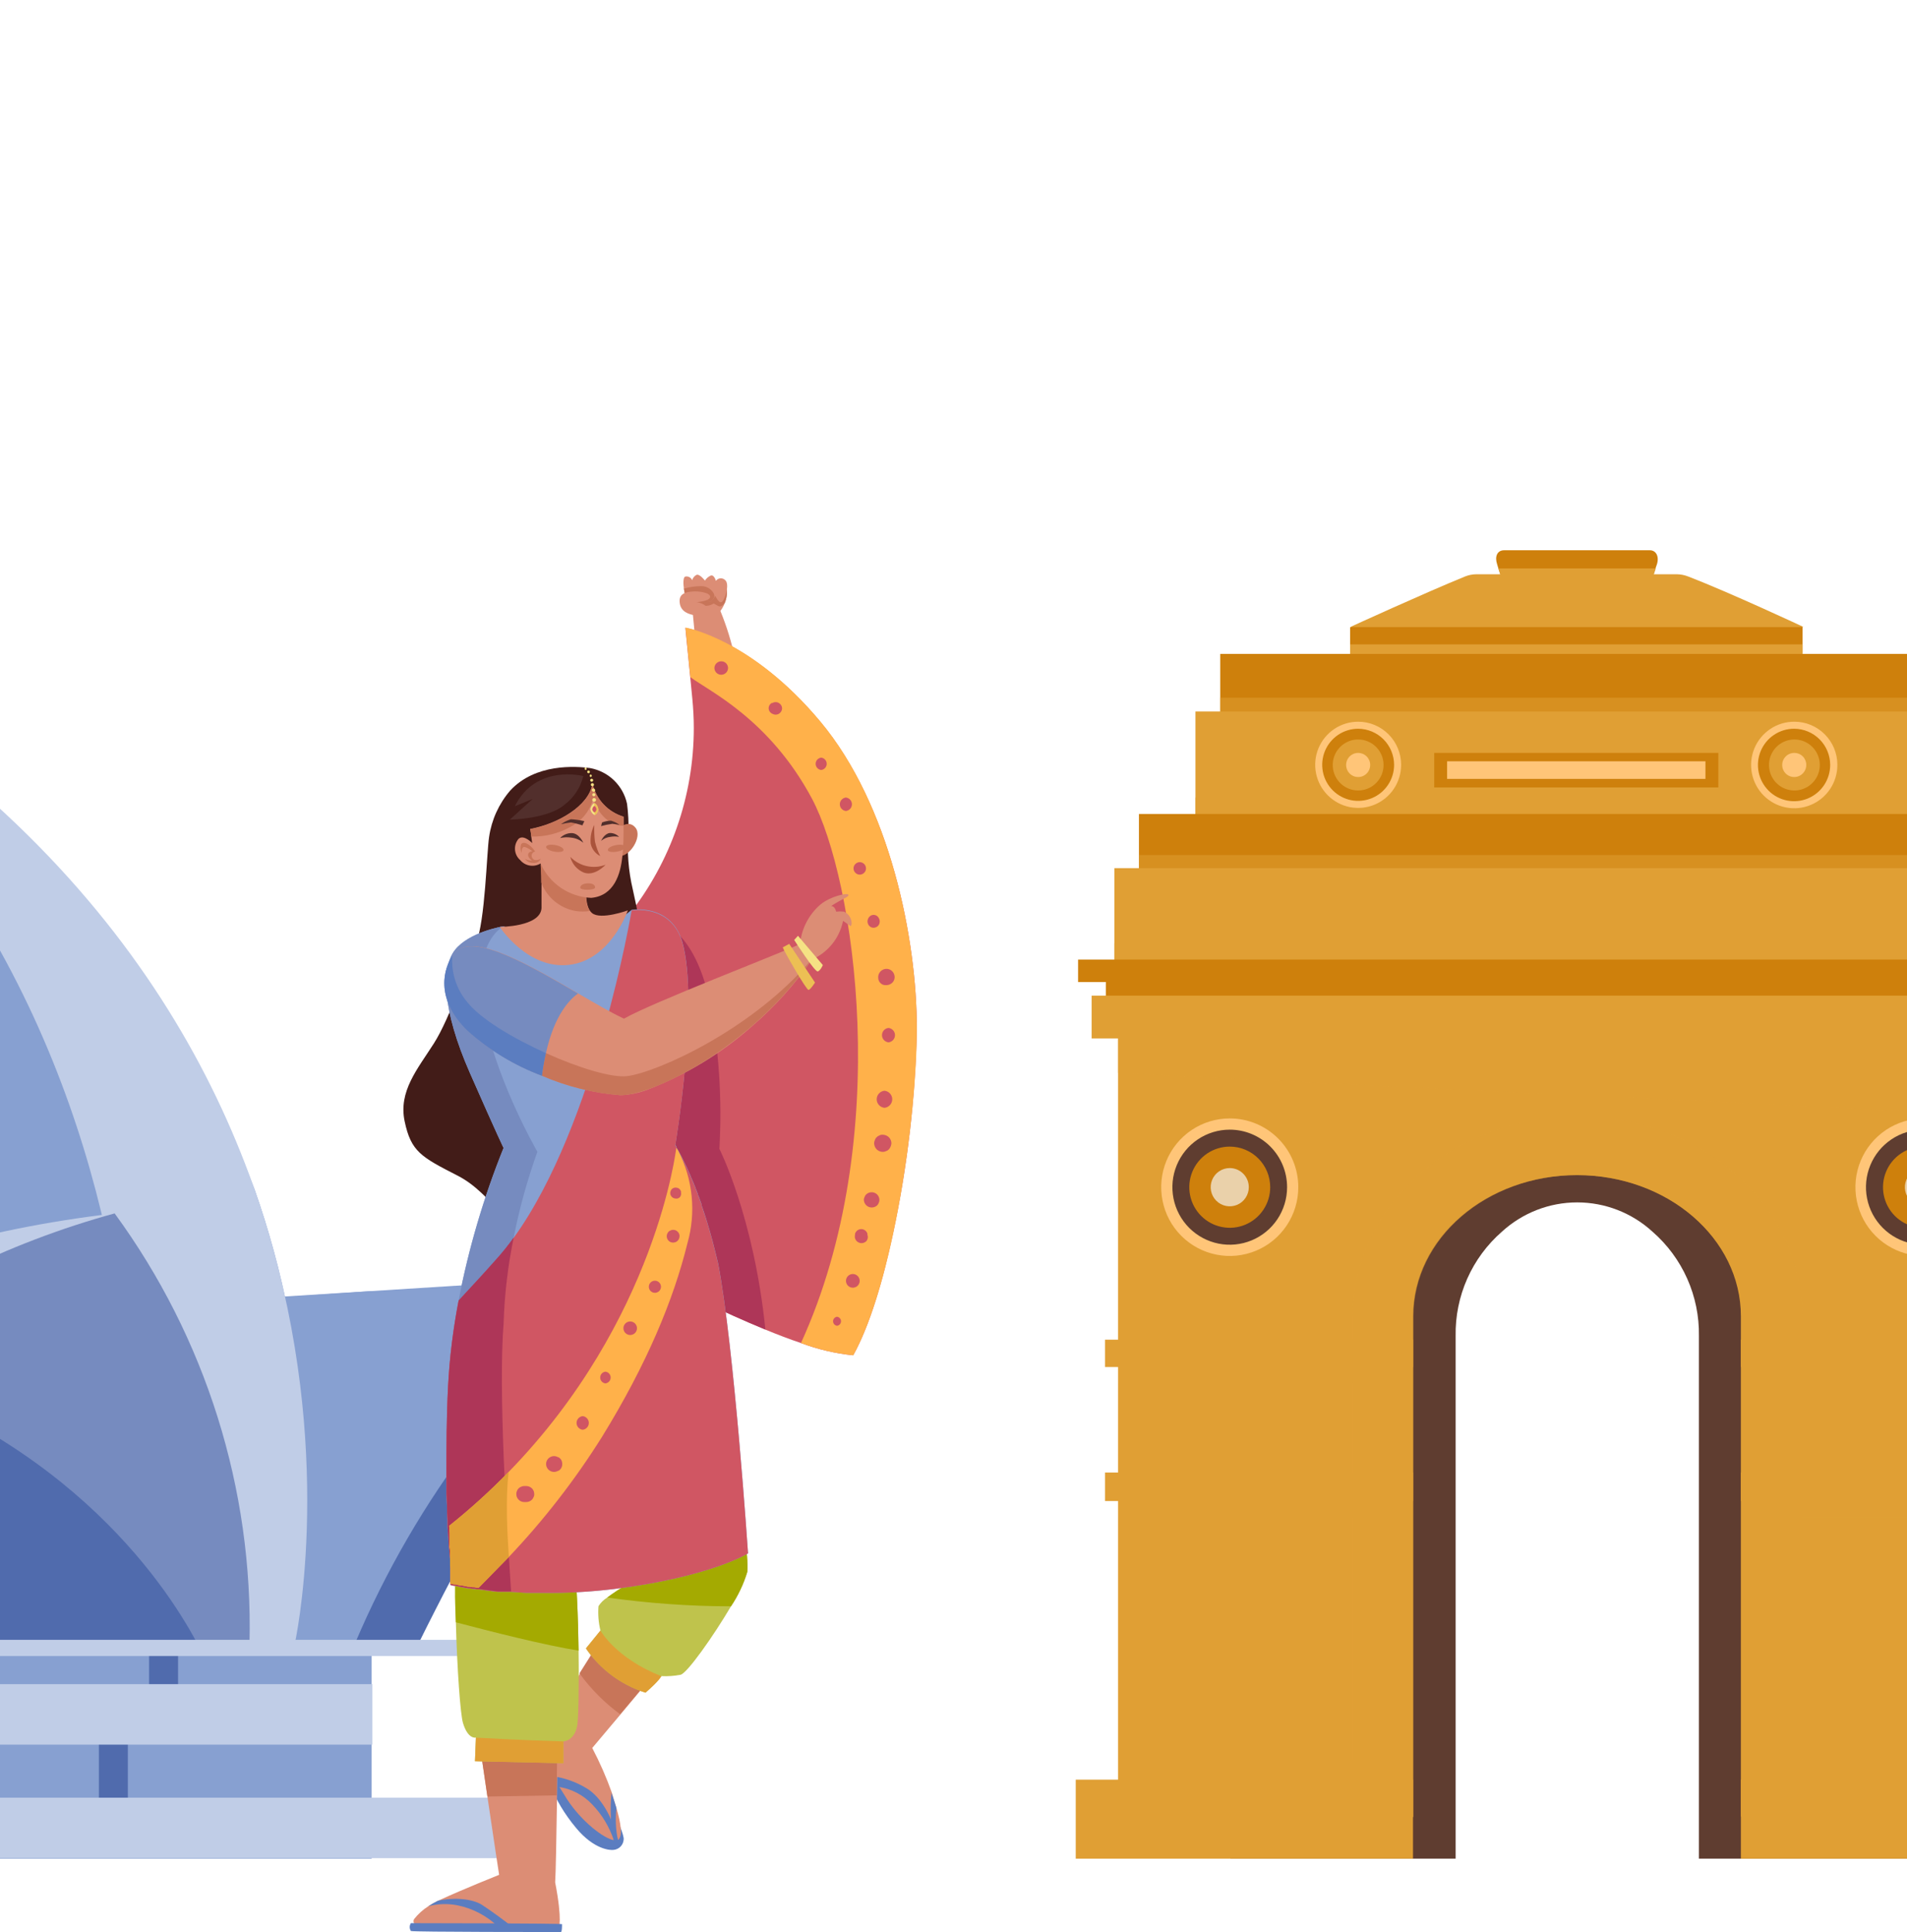 <svg width="156" height="158" viewBox="0 0 156 158" fill="none" xmlns="http://www.w3.org/2000/svg">
<path d="M-211.403 134.532V152H-97.754V137.463H-83.247V152H30.402V134.532H-211.403Z" fill="#87A0D1"/>
<path d="M8.09 147.48H10.46V141.983H8.09V147.48Z" fill="#506BAD"/>
<path d="M12.197 140.273H14.567V134.776H12.197V140.273Z" fill="#506BAD"/>
<path d="M26.315 134.369H34.244C37.833 127.11 41.788 120.036 46.095 113.176C49.589 107.577 52 104.279 52 104.279L32.793 111.75L27.439 130.399L26.315 134.369Z" fill="#768BBF"/>
<path d="M26.315 134.368H34.244C37.833 127.109 41.788 120.036 46.095 113.175C40.701 116.941 31.179 123.843 29.217 126.937C28.546 128.049 27.952 129.206 27.439 130.398L26.315 134.368Z" fill="#506BAD"/>
<path d="M13.258 134.369H29.053C34.059 122.569 41.947 112.204 51.999 104.217L30.401 105.581L17.692 106.375H16.732L13.258 134.369Z" fill="#87A0D1"/>
<path d="M17.692 106.456V134.369H25.764C30.116 124.881 30.524 112.116 30.402 105.581L17.692 106.456Z" fill="#87A0D1"/>
<path d="M-29.14 47.558V134.369H24.088C25.548 126.074 25.506 117.587 23.965 109.307C23.843 108.676 23.741 108.065 23.598 107.434C22.92 103.978 21.991 100.576 20.819 97.254L20.022 95.218C18.025 90.029 15.44 85.084 12.319 80.478C12.011 79.979 11.677 79.497 11.318 79.033C11.193 78.828 11.057 78.631 10.909 78.443L10.009 77.201C6.105 72.058 1.614 67.385 -3.374 63.275C-4.355 62.461 -5.418 61.667 -6.398 60.873C-7.379 60.079 -8.441 59.285 -9.626 58.511L-11.323 57.371C-14.183 55.457 -17.269 53.584 -20.579 51.813C-21.907 51.08 -23.296 50.388 -24.665 49.777C-26.034 49.166 -27.505 48.413 -28.997 47.741L-29.14 47.558Z" fill="#87A0D1"/>
<path d="M-50.492 134.369H7.456L10.358 110.59V110.366L9.315 99.23H8.294C2.31 99.238 -3.653 99.921 -9.483 101.266C-12.829 102.016 -16.12 102.996 -19.332 104.197C-22.249 105.288 -25.077 106.602 -27.791 108.127C-28.261 108.371 -28.711 108.656 -29.181 108.941C-39.04 114.686 -46.577 123.679 -50.492 134.369Z" fill="#87A0D1"/>
<path d="M-29.017 47.62C37.044 76.937 24.109 134.45 24.109 134.45H10.194C10.194 134.45 20.166 78.199 -29.017 47.62Z" fill="#C0CDE7"/>
<path d="M-42.114 134.369H20.411C20.715 121.765 16.837 109.413 9.377 99.23C-35.637 104.503 -42.114 134.369 -42.114 134.369Z" fill="#C0CDE7"/>
<path d="M-32.409 134.369H20.411C20.711 121.766 16.833 109.416 9.377 99.23C0.569 101.645 -7.683 105.745 -14.918 111.303C-22.783 117.226 -28.84 125.212 -32.409 134.369Z" fill="#768BBF"/>
<path d="M-32.409 134.369H16.12C13.423 129.299 4.841 116.595 -14.938 111.302C-22.796 117.228 -28.845 125.214 -32.409 134.369Z" fill="#506BAD"/>
<path d="M37.472 134.104H-218.493V135.428H37.472V134.104Z" fill="#C0CDE7"/>
<path d="M30.463 137.728H-80.979V142.675H30.463V137.728Z" fill="#C0CDE7"/>
<path d="M40.946 147.012H-70.496V151.959H40.946V147.012Z" fill="#C0CDE7"/>
<path d="M47.156 149.524C48.602 151.243 49.9 151.326 50.203 151.281C50.415 151.259 50.612 151.164 50.761 151.013C50.909 150.861 51 150.662 51.017 150.451C51.14 149.808 48.783 145.168 48.783 145.168C48.783 145.168 46.55 140.856 45.555 140.592C44.561 140.328 43.096 144.685 47.156 149.524Z" fill="#5B7DC0"/>
<path d="M50.43 147.877C50.791 149.106 50.946 150.142 50.578 150.451C50.479 150.502 50.365 150.518 50.255 150.496C49.41 150.38 47.576 148.965 46.382 147.137L45.736 146.095C45.549 145.792 45.369 145.502 45.201 145.213C44.374 143.829 44.019 143.392 43.948 142.381C45.239 140.335 46.492 138.359 47.48 136.815L49.416 133.745L52.935 137.606L50.778 140.18L48.448 142.948C49.07 144.131 49.607 145.357 50.055 146.616C50.172 147.06 50.301 147.472 50.43 147.877Z" fill="#DC8D75"/>
<path d="M52.883 137.613L50.726 140.187C49.453 139.25 48.332 138.123 47.402 136.847L49.339 133.777L52.883 137.613Z" fill="#C87559"/>
<path d="M50.546 150.484C50.446 150.534 50.333 150.55 50.223 150.529C49.863 149.414 49.251 148.397 48.435 147.555C47.704 146.783 46.733 146.28 45.678 146.127C45.491 145.824 45.31 145.535 45.143 145.245C46.184 145.382 47.184 145.742 48.074 146.301C49.1 146.951 50.094 148.521 50.546 150.484Z" fill="#5B7DC0"/>
<path d="M61.133 128.545C60.83 129.545 60.379 130.495 59.797 131.364C58.357 133.803 56.201 136.86 55.665 136.963C55.148 137.06 54.622 137.097 54.096 137.072C54.096 137.072 53.986 137.394 52.805 138.424C50.82 137.795 49.104 136.522 47.931 134.807L49.119 133.346C48.959 132.694 48.905 132.02 48.958 131.351C49.14 131.062 49.388 130.82 49.681 130.643C50.61 129.942 52.102 129.079 52.102 129.079C52.102 129.079 51.559 124.497 52.043 123.931C52.528 123.365 60.494 123.287 60.545 123.558C60.597 123.828 61.275 127.245 61.133 128.545Z" fill="#BFC34C"/>
<path d="M61.133 128.545C60.83 129.545 60.38 130.495 59.797 131.364C56.41 131.358 53.028 131.117 49.674 130.643C50.604 129.942 52.095 129.079 52.095 129.079C52.095 129.079 51.553 124.497 52.037 123.931C52.521 123.365 60.488 123.287 60.539 123.558C60.591 123.828 61.275 127.245 61.133 128.545Z" fill="#A4AA01"/>
<path d="M54.096 137.072C54.096 137.072 53.986 137.394 52.805 138.423C50.82 137.795 49.104 136.522 47.931 134.807L49.119 133.346C49.119 133.346 50.371 135.611 54.096 137.072Z" fill="#E09F34"/>
<path d="M50.546 150.483C50.446 150.534 50.332 150.55 50.223 150.528C49.954 149.244 49.886 147.927 50.023 146.622C50.171 147.047 50.313 147.472 50.429 147.877C50.328 148.746 50.367 149.626 50.546 150.483Z" fill="#5B7DC0"/>
<path d="M45.704 157.698L41.941 157.601H40.785L34.129 157.421C34.073 157.42 34.018 157.403 33.97 157.373C33.922 157.343 33.884 157.3 33.858 157.25C33.833 157.2 33.822 157.143 33.827 157.087C33.831 157.031 33.851 156.977 33.884 156.932C34.208 156.522 34.598 156.169 35.039 155.889C35.291 155.726 35.552 155.578 35.821 155.445L35.956 155.387C37.893 154.493 40.83 153.321 40.83 153.321C40.83 153.321 40.417 150.644 39.875 146.95C38.939 140.682 37.615 131.506 37.292 127.445C43.057 125.424 45.736 129.311 45.736 129.311C45.736 129.311 45.665 139.543 45.569 146.854C45.517 150.374 45.465 153.218 45.414 153.933C46.033 157.131 45.704 157.698 45.704 157.698Z" fill="#DC8D75"/>
<path d="M45.704 129.279C45.704 129.279 45.633 139.511 45.536 146.822L39.875 146.918C38.939 140.65 37.615 131.473 37.292 127.412C43.025 125.392 45.704 129.279 45.704 129.279Z" fill="#C87559"/>
<path d="M47.221 141.12C46.975 142.407 46.084 142.407 46.084 142.407V144.19L38.854 144.029L38.932 142.098C38.932 142.098 38.286 142.278 37.873 140.901C37.654 140.167 37.395 136.48 37.292 132.677C37.157 129.903 37.243 127.122 37.55 124.362C38.196 120.881 43.806 119.748 45.678 121.531C46.853 122.657 47.259 129.658 47.33 134.993C47.376 138.095 47.311 140.624 47.221 141.12Z" fill="#BFC34C"/>
<path d="M47.33 134.987C44.574 134.549 40.068 133.404 37.292 132.67C37.157 129.896 37.243 127.116 37.55 124.356C38.196 120.874 43.806 119.742 45.678 121.524C46.853 122.65 47.259 129.684 47.33 134.987Z" fill="#A4AA01"/>
<path d="M46.085 142.413V144.196L38.855 144.035L38.932 142.104C38.932 142.104 42.619 142.31 46.085 142.413Z" fill="#E09F34"/>
<path d="M41.941 157.601H40.785C39.866 156.697 38.705 156.078 37.441 155.818C36.646 155.658 35.824 155.682 35.04 155.889C35.291 155.726 35.552 155.578 35.821 155.445C36.989 155.162 38.603 155.239 39.442 155.786C40.281 156.333 41.34 157.125 41.941 157.601Z" fill="#5B7DC0"/>
<path d="M45.975 157.356C45.975 157.601 45.975 158 45.879 158C45.556 158 33.858 158 33.613 157.916C33.55 157.821 33.516 157.709 33.516 157.595C33.516 157.48 33.55 157.368 33.613 157.273C33.651 157.273 45.95 157.286 45.975 157.356Z" fill="#5B7DC0"/>
<path d="M56.969 53.29L56.647 49.886L56.601 49.384L56.53 48.438C56.53 48.438 59.422 47.453 59.468 48.341C59.477 48.676 59.415 49.01 59.287 49.319C59.199 49.549 59.08 49.766 58.932 49.963C59.434 51.192 59.829 52.463 60.113 53.76C60.184 54.699 56.969 53.29 56.969 53.29Z" fill="#DC8D75"/>
<path d="M59.287 49.319C59.132 49.506 58.938 49.66 58.751 49.557L58.39 49.358C58.133 49.51 57.834 49.573 57.537 49.538C57.228 49.47 56.916 49.419 56.601 49.384L56.53 48.438C56.53 48.438 59.422 47.453 59.468 48.341C59.477 48.676 59.415 49.01 59.287 49.319Z" fill="#C87559"/>
<path d="M75 84.115V84.366C74.87 89.902 74.222 95.413 73.063 100.828C72.217 104.799 71.126 108.435 69.796 110.835C68.332 110.687 66.894 110.349 65.516 109.831C64.58 109.516 63.58 109.136 62.605 108.731C59.111 107.287 55.708 105.637 52.411 103.788L49.474 76.676L51.411 74.855C54.869 70.494 56.752 65.098 56.756 59.539C56.756 58.741 56.711 57.93 56.633 57.125L56.466 55.401L56.065 51.346C56.065 51.346 61.43 52.234 67.111 59.037C72.792 65.839 75 76.747 75 84.115Z" fill="#D05663"/>
<path d="M62.612 108.731C59.118 107.287 55.714 105.637 52.418 103.788L49.481 76.676C49.939 76.457 50.262 76.316 50.262 76.316L54.136 75.518C54.136 75.518 56.776 76.09 58.041 81.811C58.814 85.808 59.085 89.885 58.848 93.949C58.848 93.949 61.676 99.528 62.612 108.731Z" fill="#AE3658"/>
<path d="M75 84.115C75 91.484 73.063 104.927 69.803 110.835C68.339 110.687 66.9 110.349 65.523 109.831C73.173 93.099 69.893 71.811 66.42 65.311C62.947 58.811 58.028 56.533 56.472 55.375L56.072 51.321C56.072 51.321 61.437 52.209 67.118 59.011C72.798 65.813 75 76.747 75 84.115Z" fill="#FFB14A"/>
<path d="M59.028 49.242C58.886 49.313 58.718 49.094 58.615 48.92C58.512 48.746 58.505 48.721 58.505 48.721C58.439 48.889 58.33 49.038 58.189 49.152C57.924 49.383 57.608 48.688 57.608 48.688C57.609 48.775 57.584 48.859 57.537 48.931C57.49 49.003 57.423 49.06 57.343 49.094C57.085 49.184 56.885 48.573 56.885 48.573C56.885 48.573 56.678 49.216 56.33 49.094C56.156 49.036 56.007 48.586 55.943 48.129C55.878 47.672 55.897 47.215 56.039 47.157C56.155 47.126 56.278 47.139 56.385 47.192C56.492 47.245 56.576 47.336 56.62 47.447C56.647 47.355 56.691 47.27 56.751 47.196C56.81 47.121 56.885 47.06 56.969 47.015C57.227 46.9 57.666 47.479 57.666 47.479C57.779 47.302 57.94 47.161 58.131 47.073C58.421 46.957 58.564 47.504 58.564 47.504C58.603 47.447 58.654 47.399 58.713 47.363C58.773 47.327 58.839 47.304 58.908 47.295C58.977 47.287 59.047 47.293 59.113 47.314C59.18 47.334 59.241 47.368 59.293 47.414C59.758 47.749 59.261 49.139 59.028 49.242Z" fill="#DC8D75"/>
<path d="M58.415 48.862C58.367 48.98 58.289 49.085 58.189 49.165C57.925 49.396 57.608 48.701 57.608 48.701C57.609 48.787 57.584 48.872 57.537 48.944C57.49 49.016 57.423 49.073 57.344 49.107C57.086 49.197 56.885 48.586 56.885 48.586C56.885 48.586 56.679 49.229 56.33 49.107C56.156 49.049 56.007 48.598 55.943 48.142C56.389 48.009 56.852 47.94 57.318 47.935C57.482 47.928 57.645 47.955 57.798 48.014C57.95 48.074 58.088 48.166 58.202 48.283C58.403 48.489 58.48 48.676 58.415 48.862Z" fill="#C87559"/>
<path d="M57.905 49.84C57.983 50.252 57.447 50.439 56.75 50.304C56.053 50.169 55.594 49.84 55.594 49.126C55.594 48.412 56.408 48.392 56.73 48.367C57.053 48.341 58.093 48.438 58.093 48.804C58.093 49.171 56.982 49.242 56.982 49.242C56.982 49.242 57.815 49.358 57.905 49.84Z" fill="#DC8D75"/>
<path d="M68.473 107.682C68.383 107.694 68.301 107.738 68.241 107.806C68.181 107.874 68.148 107.961 68.148 108.052C68.148 108.142 68.181 108.23 68.241 108.298C68.301 108.366 68.383 108.41 68.473 108.422C68.563 108.41 68.646 108.366 68.706 108.298C68.766 108.23 68.799 108.142 68.799 108.052C68.799 107.961 68.766 107.874 68.706 107.806C68.646 107.738 68.563 107.694 68.473 107.682Z" fill="#D05663"/>
<path d="M69.764 104.187C69.615 104.187 69.472 104.246 69.367 104.351C69.262 104.456 69.203 104.599 69.203 104.747C69.203 104.896 69.262 105.038 69.367 105.143C69.472 105.248 69.615 105.307 69.764 105.307C69.913 105.307 70.056 105.248 70.161 105.143C70.267 105.038 70.326 104.896 70.326 104.747C70.326 104.599 70.267 104.456 70.161 104.351C70.056 104.246 69.913 104.187 69.764 104.187Z" fill="#D05663"/>
<path d="M70.959 100.97V100.892L70.907 100.77C70.87 100.713 70.825 100.663 70.771 100.622C70.679 100.551 70.565 100.513 70.448 100.513C70.358 100.513 70.269 100.538 70.19 100.583C70.073 100.653 69.986 100.763 69.945 100.892V100.97C69.92 101.063 69.919 101.162 69.944 101.256C69.969 101.349 70.018 101.435 70.087 101.504C70.192 101.604 70.33 101.661 70.474 101.665C70.621 101.661 70.761 101.603 70.868 101.504C70.928 101.43 70.969 101.342 70.984 101.249C71 101.155 70.991 101.059 70.959 100.97Z" fill="#D05663"/>
<path d="M71.753 97.681C71.632 97.565 71.471 97.5 71.304 97.5C71.136 97.5 70.976 97.565 70.855 97.681C70.793 97.736 70.749 97.808 70.726 97.887C70.684 97.962 70.663 98.046 70.668 98.132C70.673 98.255 70.714 98.373 70.785 98.474C70.856 98.575 70.954 98.653 71.068 98.7C71.182 98.746 71.307 98.76 71.428 98.738C71.55 98.716 71.662 98.659 71.753 98.576C71.812 98.519 71.857 98.448 71.882 98.37C71.921 98.296 71.941 98.215 71.94 98.132C71.939 97.963 71.872 97.801 71.753 97.681Z" fill="#D05663"/>
<path d="M72.715 93.002C72.579 92.872 72.399 92.799 72.211 92.797C72.117 92.79 72.023 92.81 71.94 92.855C71.853 92.883 71.775 92.934 71.714 93.002C71.646 93.063 71.597 93.141 71.572 93.228C71.528 93.311 71.506 93.404 71.507 93.498C71.512 93.683 71.586 93.86 71.714 93.994C71.847 94.122 72.025 94.196 72.211 94.2C72.307 94.201 72.403 94.179 72.489 94.135C72.576 94.109 72.654 94.06 72.715 93.994C72.836 93.856 72.909 93.681 72.921 93.498C72.919 93.312 72.845 93.135 72.715 93.002Z" fill="#D05663"/>
<path d="M72.353 89.199C72.179 89.216 72.017 89.297 71.9 89.426C71.782 89.555 71.717 89.723 71.717 89.897C71.717 90.072 71.782 90.24 71.9 90.369C72.017 90.498 72.179 90.579 72.353 90.596C72.527 90.579 72.689 90.498 72.807 90.369C72.924 90.24 72.99 90.072 72.99 89.897C72.99 89.723 72.924 89.555 72.807 89.426C72.689 89.297 72.527 89.216 72.353 89.199Z" fill="#D05663"/>
<path d="M72.682 84.064C72.536 84.079 72.401 84.148 72.303 84.256C72.204 84.365 72.15 84.506 72.15 84.653C72.15 84.799 72.204 84.94 72.303 85.049C72.401 85.158 72.536 85.226 72.682 85.242C72.828 85.226 72.963 85.158 73.061 85.049C73.16 84.94 73.214 84.799 73.214 84.653C73.214 84.506 73.16 84.365 73.061 84.256C72.963 84.148 72.828 84.079 72.682 84.064Z" fill="#D05663"/>
<path d="M72.986 79.424C72.925 79.362 72.851 79.312 72.77 79.279C72.689 79.246 72.602 79.23 72.515 79.231C72.399 79.233 72.285 79.264 72.185 79.321C72.084 79.379 72 79.46 71.94 79.559C71.862 79.682 71.828 79.827 71.843 79.971C71.84 80.052 71.858 80.131 71.895 80.203C71.919 80.274 71.962 80.338 72.017 80.389L72.14 80.486C72.231 80.538 72.333 80.564 72.437 80.563C72.584 80.576 72.731 80.542 72.857 80.467C72.959 80.41 73.043 80.326 73.101 80.226C73.159 80.125 73.188 80.01 73.186 79.894C73.18 79.718 73.109 79.55 72.986 79.424Z" fill="#D05663"/>
<path d="M71.875 75.054C71.834 74.982 71.775 74.922 71.703 74.88C71.63 74.838 71.549 74.816 71.465 74.816C71.382 74.816 71.3 74.838 71.228 74.88C71.156 74.922 71.097 74.982 71.055 75.054C70.993 75.15 70.962 75.262 70.965 75.376C70.972 75.506 71.024 75.629 71.114 75.724C71.158 75.771 71.213 75.808 71.272 75.834C71.332 75.859 71.397 75.872 71.462 75.872C71.595 75.869 71.722 75.816 71.817 75.724L71.895 75.627C71.94 75.551 71.965 75.465 71.966 75.376C71.969 75.262 71.937 75.15 71.875 75.054Z" fill="#D05663"/>
<path d="M70.694 70.659C70.598 70.563 70.469 70.507 70.333 70.504C70.196 70.507 70.066 70.562 69.971 70.659C69.924 70.706 69.886 70.761 69.86 70.823C69.835 70.884 69.821 70.95 69.821 71.016C69.821 71.083 69.835 71.148 69.86 71.21C69.886 71.271 69.924 71.327 69.971 71.373C70.018 71.422 70.074 71.461 70.136 71.487C70.198 71.514 70.265 71.528 70.333 71.528C70.469 71.526 70.599 71.47 70.694 71.373C70.742 71.326 70.78 71.27 70.805 71.208C70.831 71.146 70.844 71.08 70.843 71.013C70.84 70.88 70.787 70.754 70.694 70.659Z" fill="#D05663"/>
<path d="M69.196 65.221C69.06 65.236 68.934 65.3 68.843 65.402C68.751 65.503 68.701 65.635 68.701 65.771C68.701 65.908 68.751 66.04 68.843 66.141C68.934 66.243 69.06 66.307 69.196 66.322C69.332 66.307 69.458 66.243 69.549 66.141C69.641 66.04 69.691 65.908 69.691 65.771C69.691 65.635 69.641 65.503 69.549 65.402C69.458 65.3 69.332 65.236 69.196 65.221Z" fill="#D05663"/>
<path d="M67.175 61.959C67.051 61.972 66.936 62.032 66.852 62.125C66.769 62.218 66.723 62.339 66.723 62.464C66.723 62.589 66.769 62.709 66.852 62.802C66.936 62.895 67.051 62.955 67.175 62.969C67.3 62.955 67.415 62.895 67.498 62.802C67.582 62.709 67.628 62.589 67.628 62.464C67.628 62.339 67.582 62.218 67.498 62.125C67.415 62.032 67.3 61.972 67.175 61.959Z" fill="#D05663"/>
<path d="M63.716 57.492C63.637 57.443 63.544 57.418 63.451 57.421C63.358 57.419 63.266 57.443 63.186 57.492H63.122C63.048 57.536 62.987 57.598 62.944 57.673C62.901 57.747 62.877 57.831 62.877 57.917C62.877 58.003 62.9 58.087 62.943 58.162C62.986 58.236 63.047 58.298 63.122 58.342L63.186 58.374C63.267 58.42 63.358 58.444 63.451 58.445C63.544 58.445 63.635 58.42 63.716 58.374C63.795 58.327 63.861 58.26 63.908 58.18C63.954 58.1 63.979 58.009 63.98 57.917C63.975 57.83 63.949 57.745 63.903 57.671C63.856 57.597 63.792 57.535 63.716 57.492Z" fill="#D05663"/>
<path d="M59.39 54.236C59.312 54.161 59.213 54.111 59.106 54.091C58.999 54.071 58.888 54.083 58.788 54.124C58.687 54.166 58.601 54.236 58.539 54.325C58.478 54.415 58.444 54.52 58.441 54.629C58.443 54.776 58.504 54.917 58.609 55.021C58.713 55.124 58.854 55.181 59 55.181C59.146 55.181 59.286 55.124 59.39 55.021C59.496 54.917 59.556 54.776 59.558 54.629C59.555 54.481 59.495 54.34 59.39 54.236Z" fill="#D05663"/>
<path d="M48.248 62.808C47.111 62.666 43.8 62.409 41.727 64.661C40.807 65.735 40.212 67.047 40.01 68.445C39.81 69.732 39.7 75.286 38.932 77.184C38.164 79.083 36.828 83.234 35.491 85.332C34.155 87.43 32.58 89.244 33.103 91.709C33.626 94.174 34.439 94.611 37.434 96.143C40.43 97.675 41.308 100.905 44.478 100.545C47.647 100.184 48.848 98.846 49.171 96.51C49.494 94.174 48.448 93.807 48.77 91.87C49.093 89.933 50.507 91.748 51.766 88.44C53.025 85.132 53.386 79.765 51.766 72.744C51.402 71.21 51.282 69.63 51.411 68.059C51.433 67.283 51.394 66.506 51.295 65.736C51.138 65.001 50.763 64.329 50.22 63.807C49.677 63.286 48.991 62.938 48.248 62.808Z" fill="#421C18"/>
<path d="M61.191 127.033C61.191 127.033 58.105 128.963 50.217 129.948C48.255 130.187 46.279 130.292 44.303 130.263H43.89H43.677H43.264H43.057L41.805 130.18H41.695H41.514H41.243H41.062H40.966H40.714L40.327 130.135L40.01 130.096L39.429 130.019L39.171 129.98H39.01L38.79 129.942H38.661L38.422 129.903H38.306C37.931 129.839 37.622 129.774 37.389 129.723L37.26 129.691H37.183H37.131L36.853 129.626C36.853 129.626 36.853 129.588 36.853 129.523C36.85 129.509 36.85 129.493 36.853 129.478C36.853 129.44 36.853 129.395 36.853 129.343C36.853 129.305 36.853 129.266 36.853 129.214V129.073C36.853 129.073 36.853 129.034 36.853 129.015C36.853 128.996 36.853 128.938 36.853 128.899C36.85 128.88 36.85 128.86 36.853 128.841C36.853 128.758 36.853 128.667 36.853 128.577C36.849 128.5 36.849 128.423 36.853 128.346C36.853 128.268 36.853 128.191 36.821 128.108C36.824 128.065 36.824 128.022 36.821 127.979C36.824 127.934 36.824 127.889 36.821 127.844C36.821 127.799 36.821 127.754 36.821 127.702C36.821 127.651 36.821 127.612 36.821 127.561C36.75 126.84 36.673 125.939 36.608 124.871V124.536C36.608 124.465 36.608 124.394 36.608 124.317L36.569 123.629C36.569 123.545 36.569 123.468 36.569 123.384C36.569 122.985 36.531 122.56 36.518 122.097C36.518 122.007 36.518 121.917 36.518 121.827C36.518 121.408 36.518 120.971 36.518 120.54V120.347C36.518 118.332 36.518 116.016 36.647 113.428C36.769 111.052 37.058 108.686 37.512 106.35C38.334 102.084 39.566 97.907 41.191 93.878C41.191 93.878 40.708 92.906 38.429 87.726C36.15 82.545 36.072 79.141 37.215 77.686C38.358 76.232 41.088 75.756 41.191 75.756C41.069 75.646 43.903 77.172 46.576 76.863C49.248 76.554 51.669 74.404 51.669 74.404C51.669 74.404 54.897 73.864 55.814 77.024C57.202 81.921 55.245 93.627 55.245 93.627L55.336 93.768C55.338 93.788 55.338 93.807 55.336 93.826C55.344 93.847 55.355 93.866 55.368 93.884L55.53 94.167L55.568 94.232C55.71 94.496 55.891 94.837 56.091 95.268L56.169 95.422C56.208 95.512 56.253 95.603 56.291 95.699L56.53 96.24C56.53 96.291 56.575 96.343 56.595 96.4C56.614 96.458 56.705 96.651 56.756 96.78C56.808 96.909 56.814 96.935 56.846 97.005L56.898 97.134C56.898 97.179 56.931 97.231 56.95 97.282L57.027 97.475L57.092 97.649C57.092 97.739 57.163 97.829 57.195 97.926C57.227 98.022 57.227 98.029 57.247 98.08C57.266 98.132 57.344 98.338 57.389 98.473V98.524C57.389 98.588 57.434 98.659 57.453 98.73C57.544 98.994 57.641 99.271 57.731 99.56L57.815 99.837C57.978 100.365 58.14 100.925 58.299 101.517L58.357 101.748C58.486 102.242 58.615 102.763 58.745 103.312C60.055 110.108 61.191 127.033 61.191 127.033Z" fill="#87A0D1"/>
<path d="M41.811 130.141H41.702H41.521H41.25H41.069H40.972H40.72L40.333 130.096L40.017 130.058L39.435 129.98L39.177 129.942H39.016L38.796 129.903H38.667L38.429 129.865H38.312C37.938 129.8 37.628 129.736 37.396 129.684L37.267 129.652H37.189H37.137L36.86 129.588C36.86 129.588 36.86 129.549 36.86 129.485C36.857 129.47 36.857 129.455 36.86 129.44C36.86 129.401 36.86 129.356 36.86 129.305C36.86 129.266 36.86 129.227 36.86 129.176V129.034C36.86 129.034 36.86 128.996 36.86 128.977C36.86 128.957 36.86 128.899 36.86 128.861C36.857 128.841 36.857 128.822 36.86 128.803C36.86 128.719 36.86 128.629 36.86 128.539C36.856 128.462 36.856 128.384 36.86 128.307C36.86 128.23 36.86 128.153 36.827 128.069C36.831 128.026 36.831 127.983 36.827 127.94C36.831 127.895 36.831 127.85 36.827 127.805C36.827 127.76 36.827 127.715 36.827 127.664C36.827 127.612 36.827 127.574 36.827 127.522C36.756 126.801 36.679 125.9 36.614 124.832V124.536C36.614 124.465 36.614 124.394 36.614 124.317L36.576 123.629C36.576 123.545 36.576 123.468 36.576 123.384C36.576 122.985 36.537 122.56 36.524 122.097C36.524 122.007 36.524 121.917 36.524 121.827C36.524 121.408 36.524 120.971 36.524 120.54V120.347C36.524 118.332 36.524 116.016 36.653 113.429C36.775 111.052 37.064 108.686 37.518 106.35C38.34 102.084 39.572 97.908 41.198 93.878C41.198 93.878 40.714 92.906 38.435 87.726C36.156 82.545 36.079 79.141 37.221 77.686C38.364 76.232 41.095 75.756 41.198 75.756C41.108 75.801 38.693 76.966 39.494 82.371C40.307 87.874 43.961 94.193 43.961 94.193C43.14 96.473 42.492 98.811 42.024 101.188C41.547 103.499 41.27 105.846 41.198 108.203C40.759 113.596 41.45 124.755 41.811 130.141Z" fill="#768BBF"/>
<path d="M61.192 127.033C61.192 127.033 58.106 128.963 50.217 129.948C48.255 130.187 46.28 130.292 44.304 130.263H43.891H43.677H43.264H43.058L41.805 130.18H41.696H41.515H41.244H41.063H40.966H40.714L40.327 130.135L40.011 130.096L39.43 130.019L39.171 129.98H39.01L38.791 129.942H38.661L38.423 129.903H38.306C37.932 129.839 37.622 129.774 37.39 129.723L37.261 129.691H37.183H37.132L36.854 129.626C36.854 129.626 36.854 129.588 36.854 129.523C36.851 129.508 36.851 129.493 36.854 129.478C36.854 129.44 36.854 129.395 36.854 129.343C36.854 129.304 36.854 129.266 36.854 129.214V129.073C36.854 129.073 36.854 129.034 36.854 129.015C36.854 128.996 36.854 128.938 36.854 128.899C36.851 128.88 36.851 128.86 36.854 128.841C36.854 128.757 36.854 128.667 36.854 128.577C36.85 128.5 36.85 128.423 36.854 128.346C36.854 128.268 36.854 128.191 36.822 128.107C36.825 128.065 36.825 128.022 36.822 127.979C36.825 127.934 36.825 127.889 36.822 127.844C36.822 127.799 36.822 127.754 36.822 127.702C36.822 127.651 36.822 127.612 36.822 127.56C36.774 127.131 36.729 126.623 36.686 126.035C36.686 125.668 36.634 125.282 36.608 124.87V124.536C36.608 124.465 36.608 124.394 36.608 124.317L36.57 123.628C36.57 123.545 36.57 123.468 36.57 123.384C36.57 122.985 36.531 122.56 36.518 122.097C36.518 122.007 36.518 121.917 36.518 121.827C36.518 121.408 36.518 120.971 36.518 120.539V120.346C36.518 118.332 36.518 116.015 36.647 113.428C36.686 112.592 36.751 111.768 36.834 110.944C36.996 109.381 37.235 107.842 37.512 106.382C38.41 105.403 39.449 104.303 40.546 103.061C41.072 102.481 41.563 101.87 42.018 101.233C48.745 91.941 51.67 74.449 51.67 74.449C51.67 74.449 54.897 73.909 55.814 77.069C57.202 81.966 55.246 93.672 55.246 93.672L55.336 93.813C55.339 93.833 55.339 93.852 55.336 93.871C55.345 93.892 55.355 93.911 55.369 93.929L55.53 94.212L55.569 94.277C55.711 94.54 55.892 94.882 56.092 95.313L56.169 95.467C56.208 95.557 56.253 95.647 56.292 95.744L56.531 96.284C56.531 96.336 56.576 96.388 56.595 96.445C56.615 96.503 56.705 96.696 56.757 96.825C56.808 96.954 56.815 96.98 56.847 97.05L56.899 97.179C56.899 97.224 56.931 97.276 56.95 97.327L57.028 97.52L57.092 97.694C57.092 97.784 57.163 97.874 57.196 97.971C57.228 98.067 57.228 98.074 57.247 98.125C57.267 98.177 57.344 98.382 57.389 98.518V98.569C57.389 98.633 57.434 98.704 57.454 98.775C57.544 99.039 57.641 99.316 57.731 99.605L57.815 99.882C57.979 100.41 58.14 100.969 58.299 101.562L58.358 101.793C58.487 102.287 58.616 102.808 58.745 103.357C60.056 110.108 61.192 127.033 61.192 127.033Z" fill="#D05663"/>
<path d="M41.811 130.141H41.701H41.521H41.249H41.069H40.972H40.72L40.333 130.096L40.017 130.058L39.435 129.98L39.177 129.942H39.016L38.796 129.903H38.667L38.428 129.865H38.312C37.938 129.8 37.628 129.736 37.395 129.684L37.266 129.652H37.189H37.137L36.86 129.588C36.86 129.588 36.86 129.549 36.86 129.485C36.856 129.47 36.856 129.455 36.86 129.44C36.86 129.401 36.86 129.356 36.86 129.305C36.86 129.266 36.86 129.228 36.86 129.176V129.034C36.86 129.034 36.86 128.996 36.86 128.977C36.86 128.957 36.86 128.899 36.86 128.861C36.856 128.841 36.856 128.822 36.86 128.803C36.86 128.719 36.86 128.629 36.86 128.539C36.856 128.462 36.856 128.384 36.86 128.307C36.86 128.23 36.86 128.153 36.827 128.069C36.831 128.026 36.831 127.983 36.827 127.94C36.831 127.895 36.831 127.85 36.827 127.805C36.827 127.76 36.827 127.715 36.827 127.664C36.827 127.612 36.827 127.574 36.827 127.522C36.756 126.801 36.679 125.9 36.614 124.832V124.536C36.614 124.465 36.614 124.395 36.614 124.317L36.576 123.629C36.576 123.545 36.576 123.468 36.576 123.384C36.576 122.985 36.537 122.56 36.524 122.097C36.524 122.007 36.524 121.917 36.524 121.827C36.524 121.408 36.524 120.971 36.524 120.54V120.347C36.524 118.332 36.524 116.016 36.653 113.429C36.775 111.052 37.064 108.686 37.518 106.35C38.416 105.372 39.455 104.271 40.552 103.029C41.078 102.449 41.569 101.838 42.024 101.201C41.547 103.512 41.27 105.858 41.198 108.216C40.759 113.596 41.45 124.755 41.811 130.141Z" fill="#AE3658"/>
<path d="M56.233 101.678C55.097 106.298 52.909 111.562 49.248 117.502C47.04 121.022 44.486 124.314 41.624 127.329L39.164 129.839H39.003L38.784 129.8H38.654L38.416 129.762H38.299L37.789 129.665H37.699L37.383 129.601L37.254 129.568H37.176H37.125L36.957 129.53H36.918H36.847C36.847 129.53 36.847 129.491 36.847 129.427C36.844 129.412 36.844 129.397 36.847 129.382C36.847 129.343 36.847 129.298 36.847 129.247C36.847 129.208 36.847 129.169 36.847 129.118V128.976C36.847 128.976 36.847 128.938 36.847 128.918C36.847 128.899 36.847 128.841 36.847 128.803C36.844 128.783 36.844 128.764 36.847 128.745C36.847 128.745 36.847 128.693 36.847 128.674V128.481C36.843 128.404 36.843 128.326 36.847 128.249C36.847 128.172 36.847 128.095 36.815 128.011C36.818 127.968 36.818 127.925 36.815 127.882C36.818 127.837 36.818 127.792 36.815 127.747C36.815 127.702 36.815 127.657 36.815 127.606C36.815 127.554 36.815 127.516 36.815 127.464C36.815 127.374 36.815 127.284 36.815 127.194C36.815 127.104 36.815 127.001 36.815 126.898C36.815 126.795 36.815 126.692 36.782 126.582C36.75 126.473 36.782 126.447 36.782 126.37C36.782 126.293 36.782 126.132 36.782 126.003C36.782 125.875 36.782 125.746 36.782 125.611C36.782 125.476 36.782 125.45 36.782 125.36L36.744 124.781C38.455 123.416 40.078 121.946 41.605 120.379C53.716 107.946 55.323 93.859 55.323 93.859C55.323 93.859 55.381 93.942 55.484 94.116C56.686 96.451 56.954 99.153 56.233 101.678Z" fill="#FFB14A"/>
<path d="M41.624 127.329L39.164 129.839H39.003L38.784 129.8H38.654L38.416 129.762H38.299L37.789 129.665H37.699L37.383 129.601L37.254 129.568H37.176H37.125L36.957 129.53H36.918H36.847C36.847 129.53 36.847 129.491 36.847 129.427C36.844 129.412 36.844 129.397 36.847 129.382C36.847 129.343 36.847 129.298 36.847 129.247C36.847 129.208 36.847 129.169 36.847 129.118V128.976C36.847 128.976 36.847 128.938 36.847 128.918C36.847 128.899 36.847 128.841 36.847 128.803C36.844 128.783 36.844 128.764 36.847 128.745C36.847 128.745 36.847 128.693 36.847 128.674V128.481C36.843 128.404 36.843 128.326 36.847 128.249C36.847 128.172 36.847 128.095 36.815 128.011C36.818 127.968 36.818 127.925 36.815 127.882C36.818 127.837 36.818 127.792 36.815 127.747C36.815 127.702 36.815 127.657 36.815 127.606C36.815 127.554 36.815 127.516 36.815 127.464C36.815 127.374 36.815 127.284 36.815 127.194C36.815 127.104 36.815 127.001 36.815 126.898C36.815 126.795 36.815 126.692 36.782 126.582C36.75 126.473 36.782 126.447 36.782 126.37C36.782 126.293 36.782 126.132 36.782 126.003C36.782 125.875 36.782 125.746 36.782 125.611C36.782 125.476 36.782 125.45 36.782 125.36L36.744 124.781C38.455 123.416 40.078 121.946 41.605 120.379C41.346 122.728 41.495 125.218 41.624 127.329Z" fill="#E09F34"/>
<path d="M45.911 119.388C45.855 119.297 45.777 119.222 45.685 119.169H45.646C45.546 119.11 45.433 119.079 45.317 119.079C45.203 119.08 45.092 119.111 44.994 119.169C44.896 119.225 44.815 119.307 44.759 119.404C44.702 119.502 44.672 119.613 44.672 119.726C44.672 119.838 44.702 119.949 44.759 120.047C44.815 120.144 44.896 120.226 44.994 120.282C45.092 120.34 45.203 120.371 45.317 120.372C45.433 120.372 45.546 120.341 45.646 120.282H45.685C45.778 120.227 45.855 120.15 45.911 120.057C45.965 119.961 45.994 119.852 45.995 119.742C45.998 119.618 45.969 119.496 45.911 119.388Z" fill="#D05663"/>
<path d="M47.666 115.81C47.529 115.824 47.401 115.889 47.309 115.992C47.216 116.095 47.165 116.228 47.165 116.366C47.165 116.504 47.216 116.638 47.309 116.74C47.401 116.843 47.529 116.908 47.666 116.923C47.804 116.908 47.932 116.843 48.024 116.74C48.117 116.638 48.168 116.504 48.168 116.366C48.168 116.228 48.117 116.095 48.024 115.992C47.932 115.889 47.804 115.824 47.666 115.81Z" fill="#D05663"/>
<path d="M49.526 112.174C49.408 112.187 49.299 112.244 49.22 112.332C49.141 112.42 49.098 112.535 49.098 112.653C49.098 112.771 49.141 112.886 49.22 112.974C49.299 113.062 49.408 113.119 49.526 113.133C49.644 113.119 49.753 113.062 49.832 112.974C49.911 112.886 49.954 112.771 49.954 112.653C49.954 112.535 49.911 112.42 49.832 112.332C49.753 112.244 49.644 112.187 49.526 112.174Z" fill="#D05663"/>
<path d="M43.516 121.717C43.39 121.598 43.224 121.529 43.051 121.524H42.889C42.802 121.523 42.716 121.543 42.638 121.582C42.556 121.608 42.483 121.655 42.425 121.717C42.361 121.774 42.314 121.848 42.289 121.93C42.249 122.007 42.231 122.094 42.237 122.181C42.236 122.266 42.252 122.351 42.284 122.431C42.316 122.511 42.364 122.583 42.425 122.644C42.485 122.705 42.558 122.754 42.638 122.787C42.717 122.821 42.803 122.837 42.889 122.837H43.051C43.225 122.833 43.391 122.764 43.516 122.644C43.574 122.586 43.618 122.516 43.645 122.438C43.69 122.362 43.71 122.275 43.703 122.187C43.705 122.1 43.69 122.014 43.658 121.933C43.625 121.852 43.577 121.779 43.516 121.717Z" fill="#D05663"/>
<path d="M51.553 108.068C51.405 108.068 51.264 108.126 51.16 108.23C51.056 108.334 50.998 108.475 50.998 108.621C50.998 108.768 51.056 108.909 51.16 109.013C51.264 109.117 51.405 109.175 51.553 109.175C51.7 109.175 51.841 109.117 51.945 109.013C52.049 108.909 52.108 108.768 52.108 108.621C52.108 108.475 52.049 108.334 51.945 108.23C51.841 108.126 51.7 108.068 51.553 108.068Z" fill="#D05663"/>
<path d="M53.574 104.734C53.442 104.734 53.316 104.786 53.222 104.879C53.129 104.972 53.077 105.098 53.077 105.23C53.077 105.361 53.129 105.487 53.222 105.58C53.316 105.673 53.442 105.725 53.574 105.725C53.706 105.725 53.832 105.673 53.925 105.58C54.018 105.487 54.071 105.361 54.071 105.23C54.071 105.098 54.018 104.972 53.925 104.879C53.832 104.786 53.706 104.734 53.574 104.734Z" fill="#D05663"/>
<path d="M55.575 100.963C55.562 100.896 55.531 100.834 55.484 100.783C55.446 100.727 55.395 100.681 55.336 100.648C55.254 100.599 55.16 100.575 55.065 100.577C54.995 100.569 54.924 100.585 54.865 100.622C54.799 100.641 54.739 100.677 54.69 100.725L54.613 100.835C54.575 100.892 54.553 100.959 54.548 101.028C54.535 101.074 54.535 101.123 54.548 101.169C54.553 101.238 54.575 101.304 54.613 101.362C54.681 101.479 54.792 101.565 54.923 101.6C55.06 101.635 55.205 101.617 55.329 101.549C55.407 101.504 55.471 101.44 55.517 101.362C55.553 101.302 55.575 101.233 55.581 101.163C55.597 101.097 55.595 101.028 55.575 100.963Z" fill="#D05663"/>
<path d="M55.711 97.688C55.72 97.647 55.72 97.606 55.711 97.565V97.443L55.666 97.34C55.618 97.255 55.543 97.189 55.452 97.153C55.377 97.124 55.295 97.112 55.214 97.121C55.117 97.133 55.026 97.176 54.955 97.243C54.903 97.302 54.864 97.372 54.844 97.448C54.824 97.524 54.822 97.604 54.839 97.681C54.869 97.774 54.925 97.857 55.001 97.919C55.031 97.945 55.066 97.964 55.104 97.977C55.158 98.003 55.218 98.017 55.278 98.016H55.401C55.482 98.003 55.556 97.964 55.612 97.905C55.668 97.845 55.703 97.769 55.711 97.688Z" fill="#D05663"/>
<path d="M51.359 74.449C51.359 74.449 49.978 78.497 46.569 78.903C43.161 79.308 40.882 75.801 40.882 75.801C40.882 75.801 44.213 75.801 44.297 74.263C44.297 73.812 44.297 72.944 44.297 72.165C44.297 71.386 44.239 70.64 44.239 70.64L48.022 72.133C48.022 72.133 47.751 73.774 48.274 74.501C48.32 74.561 48.372 74.617 48.429 74.668C49.139 75.26 51.359 74.449 51.359 74.449Z" fill="#DC8D75"/>
<path d="M48.254 74.501C47.867 74.559 47.473 74.559 47.086 74.501C46.457 74.389 45.867 74.117 45.375 73.711C44.883 73.305 44.505 72.779 44.277 72.184C44.277 71.367 44.219 70.659 44.219 70.659L48.002 72.152C48.002 72.152 47.718 73.774 48.254 74.501Z" fill="#C87559"/>
<path d="M50.656 67.705C50.656 67.705 51.43 66.978 51.998 67.705C52.566 68.432 51.508 70.131 50.578 70.009C49.648 69.887 50.656 67.705 50.656 67.705Z" fill="#C87559"/>
<path d="M51.011 67.531C51.011 68.239 51.011 69.314 50.901 70.105C50.766 71.431 50.255 73.265 48.358 73.426C47.473 73.389 46.617 73.105 45.886 72.609C45.155 72.112 44.578 71.421 44.22 70.614C43.955 70.775 43.641 70.835 43.335 70.784C43.029 70.734 42.752 70.575 42.554 70.337C42.306 70.122 42.154 69.818 42.129 69.492C42.105 69.165 42.211 68.842 42.425 68.593C42.851 68.22 43.535 68.947 43.535 68.947L43.458 68.394C43.458 68.239 43.413 68.04 43.374 67.789C45.595 67.383 48.17 65.922 48.467 64.088C48.616 64.721 48.93 65.303 49.377 65.776C49.823 66.25 50.387 66.597 51.011 66.785C51.011 66.785 51.017 67.1 51.011 67.531Z" fill="#DC8D75"/>
<path d="M51.011 67.531C49.223 67.531 48.513 65.363 48.513 65.363C48.378 65.841 48.146 66.287 47.832 66.674C47.518 67.06 47.128 67.378 46.686 67.609C45.703 68.163 44.587 68.441 43.458 68.413C43.458 68.259 43.413 68.059 43.374 67.808C45.595 67.403 48.17 65.942 48.468 64.108C48.617 64.74 48.93 65.323 49.377 65.796C49.823 66.269 50.387 66.617 51.011 66.804C51.011 66.804 51.018 67.1 51.011 67.531Z" fill="#C87559"/>
<path d="M46.098 69.52C46.098 69.662 45.724 69.719 45.324 69.642C44.923 69.565 44.633 69.385 44.678 69.237C44.723 69.089 45.052 69.037 45.453 69.115C45.853 69.192 46.124 69.372 46.098 69.52Z" fill="#C87559"/>
<path d="M49.726 69.52C49.726 69.662 50.1 69.719 50.494 69.642C50.888 69.565 51.185 69.385 51.14 69.237C51.095 69.089 50.766 69.037 50.372 69.115C49.978 69.192 49.694 69.372 49.726 69.52Z" fill="#C87559"/>
<path d="M47.467 72.59C47.467 72.834 48.655 72.808 48.681 72.59C48.732 72.081 47.448 72.158 47.467 72.59Z" fill="#C87559"/>
<path d="M42.677 69.764C42.57 69.548 42.55 69.3 42.619 69.069C42.754 68.767 43.322 68.954 43.78 69.636C43.717 69.646 43.657 69.674 43.608 69.716C43.559 69.758 43.523 69.813 43.504 69.874C43.485 69.936 43.483 70.001 43.498 70.064C43.514 70.126 43.547 70.183 43.593 70.228C43.787 70.479 44.239 70.228 44.239 70.228C44.184 70.347 44.091 70.446 43.974 70.507C43.857 70.569 43.724 70.591 43.593 70.569C43.466 70.572 43.34 70.543 43.227 70.485C43.114 70.426 43.018 70.34 42.948 70.234C43.121 70.331 43.317 70.38 43.516 70.376C43.193 70.131 43.154 69.925 43.238 69.771C43.277 69.724 43.325 69.685 43.379 69.657C43.434 69.629 43.493 69.613 43.555 69.61C43.555 69.61 43.006 69.198 42.825 69.269C42.644 69.34 42.677 69.764 42.677 69.764Z" fill="#C87559"/>
<path d="M47.718 63.464C47.718 63.464 43.845 62.454 42.115 65.935L43.58 65.33L41.708 67.029C41.708 67.029 44.794 66.991 46.175 65.813C46.945 65.23 47.49 64.401 47.718 63.464Z" fill="#522F2C"/>
<path d="M48.615 67.461C48.377 67.932 48.275 68.46 48.319 68.986C48.363 69.204 48.456 69.409 48.592 69.586C48.727 69.763 48.901 69.908 49.1 70.009C48.907 69.629 48.762 69.227 48.667 68.812C48.615 68.364 48.598 67.912 48.615 67.461Z" fill="#AA533B"/>
<path d="M47.718 68.921C47.444 68.69 47.107 68.544 46.75 68.503C46.441 68.454 46.125 68.465 45.82 68.535C45.946 68.402 46.098 68.297 46.267 68.227C46.436 68.157 46.618 68.124 46.802 68.13C47.395 68.168 47.718 68.921 47.718 68.921Z" fill="#522F2C"/>
<path d="M47.802 67.152L47.641 67.499C47.337 67.395 47.027 67.316 46.711 67.261C46.435 67.291 46.161 67.338 45.891 67.403C46.137 67.227 46.41 67.09 46.698 66.997C47.07 67.017 47.439 67.069 47.802 67.152Z" fill="#522F2C"/>
<path d="M49.177 68.76C49.389 68.581 49.65 68.468 49.926 68.439C50.163 68.391 50.406 68.391 50.643 68.439C50.545 68.335 50.427 68.254 50.296 68.2C50.164 68.145 50.023 68.119 49.881 68.123C49.423 68.181 49.177 68.76 49.177 68.76Z" fill="#522F2C"/>
<path d="M49.248 67.261L49.17 67.557C49.471 67.475 49.778 67.413 50.087 67.371C50.289 67.384 50.49 67.414 50.688 67.461C50.474 67.303 50.233 67.185 49.977 67.113C49.727 67.12 49.481 67.17 49.248 67.261Z" fill="#522F2C"/>
<path d="M46.653 70.073C46.725 70.359 46.862 70.625 47.055 70.849C47.248 71.072 47.49 71.247 47.764 71.361C48.667 71.689 49.539 70.717 49.539 70.717C49.048 70.905 48.512 70.944 47.999 70.829C47.485 70.715 47.017 70.452 46.653 70.073Z" fill="#AA533B"/>
<path d="M48.945 66.219C48.93 66.309 48.896 66.396 48.845 66.473C48.794 66.549 48.726 66.614 48.648 66.662C48.558 66.618 48.479 66.553 48.419 66.472C48.358 66.392 48.317 66.298 48.299 66.199C48.299 66.032 48.48 65.697 48.616 65.684C48.751 65.671 48.964 66.025 48.945 66.219Z" fill="#F5E284"/>
<path d="M48.945 66.218C48.93 66.309 48.896 66.396 48.845 66.473C48.794 66.549 48.727 66.614 48.648 66.662C48.648 66.386 48.616 65.736 48.616 65.684C48.732 65.684 48.964 66.025 48.945 66.218Z" fill="#ECBF54"/>
<path d="M48.79 66.199C48.784 66.248 48.767 66.295 48.74 66.336C48.713 66.377 48.677 66.412 48.635 66.437C48.577 66.437 48.448 66.283 48.448 66.193C48.448 66.103 48.545 65.922 48.616 65.916C48.687 65.91 48.803 66.096 48.79 66.199Z" fill="#D05663"/>
<path d="M48.603 65.26C48.562 65.26 48.522 65.276 48.493 65.305C48.464 65.334 48.448 65.373 48.448 65.414C48.448 65.455 48.464 65.494 48.493 65.523C48.522 65.552 48.562 65.569 48.603 65.569C48.644 65.569 48.683 65.552 48.712 65.523C48.741 65.494 48.758 65.455 48.758 65.414C48.758 65.373 48.741 65.334 48.712 65.305C48.683 65.276 48.644 65.26 48.603 65.26Z" fill="#F5E284"/>
<path d="M48.577 64.861C48.543 64.861 48.51 64.874 48.486 64.898C48.461 64.922 48.448 64.955 48.448 64.989C48.448 65.023 48.461 65.056 48.486 65.08C48.51 65.105 48.543 65.118 48.577 65.118C48.611 65.118 48.644 65.105 48.668 65.08C48.693 65.056 48.706 65.023 48.706 64.989C48.706 64.955 48.693 64.922 48.668 64.898C48.644 64.874 48.611 64.861 48.577 64.861Z" fill="#F5E284"/>
<path d="M48.655 64.545C48.645 64.528 48.632 64.512 48.615 64.5C48.599 64.489 48.58 64.481 48.56 64.478C48.54 64.475 48.519 64.477 48.5 64.483C48.481 64.489 48.463 64.5 48.449 64.514C48.435 64.528 48.424 64.546 48.417 64.565C48.411 64.584 48.41 64.605 48.413 64.624C48.416 64.644 48.423 64.663 48.435 64.68C48.447 64.696 48.462 64.71 48.48 64.719C48.503 64.742 48.535 64.755 48.567 64.755C48.6 64.755 48.631 64.742 48.655 64.719C48.678 64.696 48.691 64.665 48.691 64.632C48.691 64.6 48.678 64.568 48.655 64.545Z" fill="#F5E284"/>
<path d="M48.461 64.043C48.426 64.043 48.394 64.057 48.369 64.081C48.345 64.105 48.331 64.138 48.331 64.172C48.331 64.206 48.345 64.239 48.369 64.263C48.394 64.287 48.426 64.301 48.461 64.301C48.495 64.301 48.528 64.287 48.552 64.263C48.576 64.239 48.59 64.206 48.59 64.172C48.59 64.138 48.576 64.105 48.552 64.081C48.528 64.057 48.495 64.043 48.461 64.043Z" fill="#F5E284"/>
<path d="M48.403 63.683C48.378 63.683 48.355 63.69 48.334 63.704C48.314 63.717 48.298 63.736 48.289 63.758C48.28 63.781 48.277 63.805 48.282 63.829C48.287 63.853 48.298 63.875 48.316 63.892C48.333 63.909 48.355 63.92 48.379 63.925C48.402 63.93 48.427 63.928 48.45 63.918C48.472 63.909 48.491 63.893 48.505 63.873C48.518 63.853 48.525 63.829 48.525 63.805C48.524 63.773 48.51 63.743 48.487 63.721C48.465 63.698 48.435 63.684 48.403 63.683Z" fill="#F5E284"/>
<path d="M48.325 63.335C48.302 63.341 48.281 63.355 48.265 63.374C48.25 63.394 48.242 63.417 48.242 63.442C48.242 63.466 48.25 63.49 48.265 63.509C48.281 63.528 48.302 63.542 48.325 63.548C48.349 63.542 48.37 63.528 48.386 63.509C48.401 63.49 48.409 63.466 48.409 63.442C48.409 63.417 48.401 63.394 48.386 63.374C48.37 63.355 48.349 63.341 48.325 63.335Z" fill="#F5E284"/>
<path d="M48.144 63.014C48.115 63.014 48.087 63.025 48.067 63.046C48.046 63.066 48.035 63.094 48.035 63.123C48.035 63.152 48.046 63.18 48.067 63.2C48.087 63.221 48.115 63.233 48.144 63.233C48.173 63.233 48.202 63.221 48.222 63.2C48.243 63.18 48.254 63.152 48.254 63.123C48.254 63.094 48.243 63.066 48.222 63.046C48.202 63.025 48.173 63.014 48.144 63.014Z" fill="#F5E284"/>
<path d="M47.906 62.756C47.882 62.762 47.861 62.776 47.846 62.795C47.831 62.814 47.822 62.838 47.822 62.862C47.822 62.887 47.831 62.911 47.846 62.93C47.861 62.949 47.882 62.963 47.906 62.969C47.929 62.963 47.951 62.949 47.966 62.93C47.981 62.911 47.989 62.887 47.989 62.862C47.989 62.838 47.981 62.814 47.966 62.795C47.951 62.776 47.929 62.762 47.906 62.756Z" fill="#F5E284"/>
<path d="M69.667 75.556C69.59 75.885 69.59 75.691 68.964 75.312C68.823 76.003 68.519 76.65 68.077 77.2C67.634 77.749 67.066 78.185 66.42 78.472C65.037 80.484 63.399 82.309 61.546 83.903C59.042 86.126 56.158 87.883 53.031 89.09C52.31 89.373 51.546 89.534 50.772 89.566C48.563 89.394 46.399 88.857 44.368 87.977C42.119 87.133 40.047 85.878 38.261 84.276C35.543 81.618 36.382 79.128 37.034 78.175C37.11 78.062 37.194 77.954 37.286 77.854C38.797 76.264 43.432 78.986 47.312 81.252C48.712 82.069 50.016 82.828 51.043 83.304C53.425 81.953 63.58 78.066 65.445 77.204C65.562 75.96 66.153 74.808 67.098 73.986C67.937 73.285 69.345 72.989 69.403 73.175C69.461 73.362 68.912 73.478 67.989 74.095C68.318 74.095 68.396 74.552 68.396 74.552C68.61 74.529 68.827 74.529 69.041 74.552C69.233 74.64 69.395 74.781 69.506 74.96C69.618 75.139 69.674 75.346 69.667 75.556Z" fill="#DC8D75"/>
<path d="M47.279 81.252C46.576 81.754 45.343 83.034 44.658 86.123C44.518 86.735 44.41 87.353 44.336 87.977C42.086 87.133 40.015 85.878 38.228 84.276C35.511 81.618 36.35 79.128 37.002 78.175C37.077 78.062 37.162 77.954 37.254 77.854C38.764 76.271 43.4 78.986 47.279 81.252Z" fill="#768BBF"/>
<path d="M66.388 78.472C61.514 85.653 53.341 89.618 50.739 89.566C48.531 89.394 46.367 88.857 44.335 87.977C44.41 87.353 44.518 86.735 44.658 86.123C47.35 87.339 50.075 88.163 51.321 88.002C53.8 87.68 61.598 84.167 66.388 78.472Z" fill="#C87559"/>
<path d="M44.658 86.123C44.518 86.735 44.41 87.353 44.336 87.977C42.086 87.133 40.015 85.878 38.228 84.276C35.511 81.618 36.35 79.128 37.002 78.175C36.901 79.534 37.331 80.878 38.203 81.927C39.326 83.35 41.979 84.913 44.658 86.123Z" fill="#5B7DC0"/>
<path d="M64.032 77.474C64.032 77.596 65.968 80.994 66.143 80.956C66.317 80.917 66.672 80.351 66.672 80.351L64.561 77.191L64.032 77.474Z" fill="#ECBF54"/>
<path d="M64.968 76.869C64.968 76.869 66.672 79.54 66.904 79.443C67.137 79.347 67.311 78.922 67.311 78.922L65.278 76.528L64.968 76.869Z" fill="#F5E284"/>
<path d="M119.077 152V109.255C119.048 107.641 119.373 106.041 120.027 104.567C120.682 103.093 121.651 101.781 122.866 100.722C124.549 99.184 126.744 98.331 129.021 98.331C131.298 98.331 133.493 99.184 135.176 100.722C136.392 101.78 137.363 103.092 138.02 104.566C138.677 106.04 139.004 107.64 138.978 109.255V152H157.443V91.641H100.652V152H119.077Z" fill="#5F3D30"/>
<path d="M135.545 46.139L135.449 46.413L134.697 48.704C134.624 48.92 134.489 49.11 134.309 49.249C134.129 49.388 133.912 49.471 133.685 49.486H124.315C124.162 49.48 124.012 49.442 123.875 49.373C123.738 49.305 123.618 49.207 123.522 49.088C123.429 48.973 123.355 48.843 123.303 48.704L122.551 46.413L122.469 46.139C122.264 45.521 122.469 45 123.043 45H134.957C135.49 45 135.736 45.521 135.545 46.139Z" fill="#CE800C"/>
<path d="M135.45 46.482L134.697 48.773C134.652 48.914 134.578 49.045 134.479 49.157H123.536C123.443 49.041 123.369 48.912 123.317 48.773L122.565 46.482H135.45Z" fill="#E09F34"/>
<path d="M138.089 47.14C137.797 47.026 137.486 46.965 137.173 46.962H120.759C120.45 46.965 120.144 47.026 119.856 47.14C116.491 48.512 110.5 51.256 110.5 51.256L112.525 52.902H145.475L147.499 51.256C147.499 51.256 141.508 48.457 138.089 47.14Z" fill="#E09F34"/>
<path d="M147.458 51.283H110.446V55.837H147.458V51.283Z" fill="#CE800C"/>
<path d="M147.458 52.696H110.446V55.851H147.458V52.696Z" fill="#E09F34"/>
<path d="M167.524 78.787H90.462V84H167.524V78.787Z" fill="#CE800C"/>
<path d="M158.073 53.478H99.819V62.902H158.073V53.478Z" fill="#CE800C"/>
<g style="mix-blend-mode:multiply" opacity="0.5">
<path d="M158.073 57.058H99.819V62.902H158.073V57.058Z" fill="#E09F34"/>
</g>
<path d="M160.083 58.183H97.793V67.608H160.083V58.183Z" fill="#E09F34"/>
<path d="M142.561 65.221V59.596H115.329V65.221H97.793V67.607H115.329H142.561H160.083V65.221H142.561Z" fill="#E09F34"/>
<path d="M141.44 60.707H116.437V65.262H141.44V60.707Z" fill="#E09F34"/>
<path d="M140.565 61.571H117.326V64.397H140.565V61.571Z" fill="#CE800C"/>
<path d="M139.512 62.257H118.379V63.698H139.512V62.257Z" fill="#FFC578"/>
<path d="M164.706 66.565H93.17V73.136H164.706V66.565Z" fill="#CE800C"/>
<g style="mix-blend-mode:multiply" opacity="0.5">
<path d="M164.706 69.925H93.17V73.135H164.706V69.925Z" fill="#E09F34"/>
</g>
<path d="M166.731 70.996H91.16V79.405H166.731V70.996Z" fill="#E09F34"/>
<path d="M166.731 77.127H91.16V79.391H166.731V77.127Z" fill="#E09F34"/>
<path d="M166.539 83.753V148.557H142.411V107.65C142.411 101.271 136.407 96.099 128.994 96.099C121.58 96.099 115.589 101.271 115.589 107.65V148.557H91.461V83.753H166.539Z" fill="#E09F34"/>
<g style="mix-blend-mode:multiply" opacity="0.5">
<path d="M91.461 83.753V87.745L126.094 89.432V91.517C117.353 92.766 110.651 99.515 110.651 107.65V109.584H91.502V113.082H110.651V120.558H91.502V124.07H110.651V143.879H91.502V148.612H115.63V107.65C115.63 101.271 121.634 96.099 129.034 96.099C136.434 96.099 142.452 101.271 142.452 107.65V148.557H166.581V143.879H147.431V124.084H166.581V120.558H147.431V113.096H166.581V109.584H147.431V107.622C147.431 99.488 140.729 92.738 131.975 91.49V89.679L166.622 91.367V83.726L91.461 83.753Z" fill="#E09F34"/>
</g>
<path d="M168.687 81.422H89.3V84.92H168.687V81.422Z" fill="#E09F34"/>
<path d="M169.686 78.472H88.192V80.31H169.686V78.472Z" fill="#CE800C"/>
<path d="M106.206 97.087C106.206 98.2 105.877 99.287 105.261 100.212C104.644 101.137 103.768 101.858 102.744 102.283C101.719 102.709 100.591 102.821 99.504 102.603C98.416 102.386 97.417 101.851 96.632 101.064C95.848 100.278 95.314 99.275 95.098 98.184C94.881 97.094 94.992 95.963 95.416 94.935C95.841 93.907 96.56 93.029 97.482 92.411C98.404 91.793 99.489 91.463 100.598 91.463C102.085 91.463 103.512 92.055 104.563 93.11C105.615 94.165 106.206 95.596 106.206 97.087Z" fill="#FFC578"/>
<path d="M105.289 97.087C105.289 98.018 105.014 98.927 104.499 99.701C103.983 100.475 103.25 101.078 102.393 101.434C101.536 101.79 100.593 101.883 99.683 101.702C98.773 101.52 97.936 101.072 97.28 100.414C96.624 99.756 96.177 98.918 95.996 98.005C95.815 97.092 95.908 96.146 96.263 95.287C96.619 94.427 97.22 93.692 97.991 93.175C98.763 92.658 99.67 92.382 100.598 92.382C101.842 92.382 103.035 92.877 103.915 93.76C104.795 94.642 105.289 95.839 105.289 97.087Z" fill="#5F3D30"/>
<path d="M103.908 97.088C103.908 97.744 103.714 98.386 103.35 98.932C102.986 99.478 102.47 99.903 101.865 100.155C101.26 100.406 100.594 100.472 99.952 100.343C99.31 100.215 98.721 99.899 98.258 99.435C97.795 98.971 97.479 98.379 97.352 97.735C97.224 97.091 97.29 96.424 97.54 95.817C97.791 95.21 98.215 94.692 98.759 94.327C99.304 93.963 99.944 93.768 100.598 93.768C101.476 93.768 102.318 94.118 102.939 94.74C103.56 95.363 103.908 96.207 103.908 97.088Z" fill="#CE800C"/>
<path d="M102.157 97.087C102.157 97.397 102.066 97.699 101.894 97.956C101.723 98.213 101.48 98.414 101.195 98.532C100.91 98.65 100.596 98.681 100.294 98.621C99.991 98.561 99.713 98.412 99.495 98.193C99.277 97.974 99.129 97.696 99.069 97.392C99.008 97.089 99.039 96.775 99.157 96.489C99.275 96.203 99.475 95.959 99.731 95.787C99.988 95.615 100.29 95.523 100.598 95.523C101.011 95.523 101.408 95.688 101.7 95.981C101.993 96.275 102.157 96.672 102.157 97.087Z" fill="#EAD1AA"/>
<path d="M162.997 97.087C162.997 98.2 162.668 99.287 162.052 100.212C161.435 101.137 160.559 101.858 159.535 102.283C158.51 102.709 157.382 102.821 156.295 102.603C155.207 102.386 154.208 101.851 153.423 101.064C152.639 100.278 152.105 99.275 151.889 98.184C151.672 97.094 151.783 95.963 152.207 94.935C152.632 93.907 153.351 93.029 154.273 92.411C155.195 91.793 156.28 91.463 157.389 91.463C158.875 91.466 160.299 92.06 161.35 93.114C162.401 94.168 162.993 95.597 162.997 97.087Z" fill="#FFC578"/>
<path d="M162.026 97.087C162.026 98.018 161.751 98.927 161.235 99.701C160.719 100.475 159.987 101.078 159.13 101.434C158.272 101.79 157.329 101.883 156.419 101.702C155.509 101.52 154.673 101.072 154.017 100.414C153.361 99.756 152.914 98.918 152.733 98.005C152.552 97.092 152.645 96.146 153 95.287C153.355 94.427 153.956 93.692 154.728 93.175C155.499 92.658 156.406 92.382 157.334 92.382C158.579 92.382 159.772 92.877 160.652 93.76C161.531 94.642 162.026 95.839 162.026 97.087Z" fill="#5F3D30"/>
<path d="M160.658 97.088C160.658 97.744 160.463 98.386 160.1 98.932C159.736 99.478 159.219 99.903 158.614 100.155C158.009 100.406 157.344 100.472 156.702 100.343C156.06 100.215 155.47 99.899 155.007 99.435C154.544 98.971 154.229 98.379 154.101 97.735C153.973 97.091 154.039 96.424 154.29 95.817C154.54 95.21 154.964 94.692 155.509 94.327C156.053 93.963 156.693 93.768 157.348 93.768C158.226 93.768 159.068 94.118 159.688 94.74C160.309 95.363 160.658 96.207 160.658 97.088Z" fill="#CE800C"/>
<path d="M158.948 97.087C158.948 97.397 158.857 97.699 158.685 97.956C158.514 98.213 158.27 98.414 157.985 98.532C157.7 98.65 157.387 98.681 157.085 98.621C156.782 98.561 156.504 98.412 156.286 98.193C156.068 97.974 155.92 97.696 155.86 97.392C155.799 97.089 155.83 96.775 155.948 96.489C156.066 96.203 156.266 95.959 156.522 95.787C156.779 95.615 157.081 95.523 157.389 95.523C157.802 95.523 158.199 95.688 158.491 95.981C158.784 96.275 158.948 96.672 158.948 97.087Z" fill="#EAD1AA"/>
<path d="M115.589 109.557H90.394V111.793H115.589V109.557Z" fill="#E09F34"/>
<path d="M115.589 120.421H90.394V122.753H115.589V120.421Z" fill="#E09F34"/>
<path d="M167.606 109.557H142.411V111.793H167.606V109.557Z" fill="#E09F34"/>
<path d="M167.606 120.421H142.411V122.753H167.606V120.421Z" fill="#E09F34"/>
<path d="M115.589 145.539H88V152H115.589V145.539Z" fill="#E09F34"/>
<path d="M170 145.539H142.411V152H170V145.539Z" fill="#E09F34"/>
<path d="M131.223 87.252H126.764V91.916H131.223V87.252Z" fill="#E09F34"/>
<path d="M114.618 62.545C114.618 63.243 114.412 63.924 114.026 64.504C113.639 65.084 113.09 65.536 112.448 65.803C111.806 66.07 111.099 66.139 110.417 66.003C109.735 65.867 109.109 65.531 108.617 65.038C108.125 64.545 107.791 63.917 107.655 63.233C107.519 62.55 107.589 61.841 107.855 61.196C108.121 60.552 108.572 60.002 109.15 59.614C109.728 59.227 110.408 59.02 111.103 59.02C111.564 59.02 112.021 59.111 112.448 59.288C112.874 59.466 113.262 59.725 113.588 60.053C113.915 60.38 114.174 60.769 114.35 61.196C114.527 61.624 114.618 62.083 114.618 62.545Z" fill="#FFC578"/>
<path d="M114.043 62.545C114.043 63.129 113.871 63.699 113.547 64.184C113.224 64.669 112.765 65.047 112.228 65.27C111.69 65.493 111.099 65.552 110.529 65.438C109.958 65.324 109.434 65.043 109.023 64.631C108.612 64.219 108.332 63.693 108.218 63.121C108.105 62.549 108.163 61.956 108.385 61.417C108.608 60.878 108.985 60.417 109.468 60.093C109.952 59.769 110.521 59.596 111.102 59.596C111.881 59.6 112.627 59.912 113.178 60.464C113.728 61.016 114.039 61.764 114.043 62.545Z" fill="#CE800C"/>
<path d="M113.181 62.546C113.184 62.959 113.064 63.363 112.837 63.708C112.611 64.052 112.287 64.322 111.907 64.482C111.527 64.642 111.109 64.685 110.705 64.606C110.301 64.527 109.929 64.33 109.637 64.039C109.345 63.748 109.145 63.376 109.064 62.971C108.983 62.566 109.023 62.146 109.18 61.765C109.337 61.383 109.603 61.056 109.946 60.827C110.288 60.597 110.69 60.474 111.102 60.474C111.651 60.474 112.178 60.692 112.567 61.08C112.957 61.468 113.177 61.995 113.181 62.546Z" fill="#E09F34"/>
<path d="M112.087 62.545C112.09 62.741 112.034 62.934 111.928 63.098C111.821 63.262 111.668 63.391 111.489 63.468C111.309 63.544 111.111 63.566 110.919 63.529C110.727 63.493 110.55 63.4 110.411 63.262C110.272 63.125 110.177 62.949 110.138 62.757C110.098 62.565 110.117 62.366 110.191 62.184C110.265 62.003 110.391 61.848 110.554 61.739C110.716 61.63 110.907 61.571 111.102 61.571C111.361 61.571 111.61 61.673 111.794 61.856C111.978 62.038 112.084 62.286 112.087 62.545Z" fill="#FFC578"/>
<path d="M150.304 62.545C150.307 63.247 150.102 63.933 149.715 64.517C149.328 65.101 148.777 65.557 148.132 65.826C147.487 66.096 146.776 66.167 146.09 66.031C145.404 65.895 144.774 65.558 144.28 65.062C143.785 64.566 143.449 63.934 143.313 63.246C143.178 62.559 143.248 61.846 143.517 61.199C143.786 60.551 144.241 59.999 144.823 59.611C145.405 59.223 146.09 59.017 146.789 59.02C147.721 59.02 148.615 59.392 149.274 60.053C149.934 60.714 150.304 61.611 150.304 62.545Z" fill="#FFC578"/>
<path d="M149.716 62.545C149.718 63.133 149.547 63.708 149.223 64.197C148.9 64.686 148.438 65.068 147.898 65.294C147.358 65.52 146.763 65.58 146.188 65.466C145.614 65.352 145.086 65.07 144.672 64.654C144.258 64.239 143.976 63.71 143.863 63.134C143.749 62.558 143.809 61.961 144.034 61.419C144.26 60.877 144.64 60.414 145.128 60.09C145.616 59.765 146.189 59.593 146.775 59.596C147.554 59.6 148.3 59.912 148.85 60.464C149.401 61.016 149.712 61.764 149.716 62.545Z" fill="#CE800C"/>
<path d="M148.867 62.546C148.87 62.959 148.751 63.363 148.524 63.708C148.297 64.052 147.973 64.322 147.594 64.482C147.214 64.642 146.796 64.685 146.391 64.606C145.987 64.527 145.616 64.33 145.323 64.039C145.031 63.748 144.832 63.376 144.75 62.971C144.669 62.566 144.71 62.146 144.867 61.765C145.024 61.383 145.29 61.056 145.632 60.827C145.974 60.597 146.377 60.474 146.789 60.474C147.338 60.474 147.865 60.692 148.254 61.08C148.644 61.468 148.864 61.995 148.867 62.546Z" fill="#E09F34"/>
<path d="M147.759 62.545C147.762 62.742 147.706 62.935 147.599 63.099C147.492 63.264 147.338 63.392 147.158 63.469C146.977 63.545 146.778 63.566 146.586 63.528C146.394 63.491 146.217 63.396 146.078 63.258C145.94 63.118 145.845 62.941 145.808 62.748C145.77 62.556 145.791 62.356 145.867 62.175C145.943 61.994 146.072 61.84 146.236 61.732C146.4 61.625 146.592 61.569 146.788 61.572C147.046 61.572 147.293 61.674 147.475 61.857C147.657 62.039 147.759 62.287 147.759 62.545Z" fill="#FFC578"/>
<path d="M109.571 104.728H93.28V105.373H109.571V104.728Z" fill="#E09F34"/>
<path d="M164.706 104.728H148.416V105.373H164.706V104.728Z" fill="#E09F34"/>
</svg>
